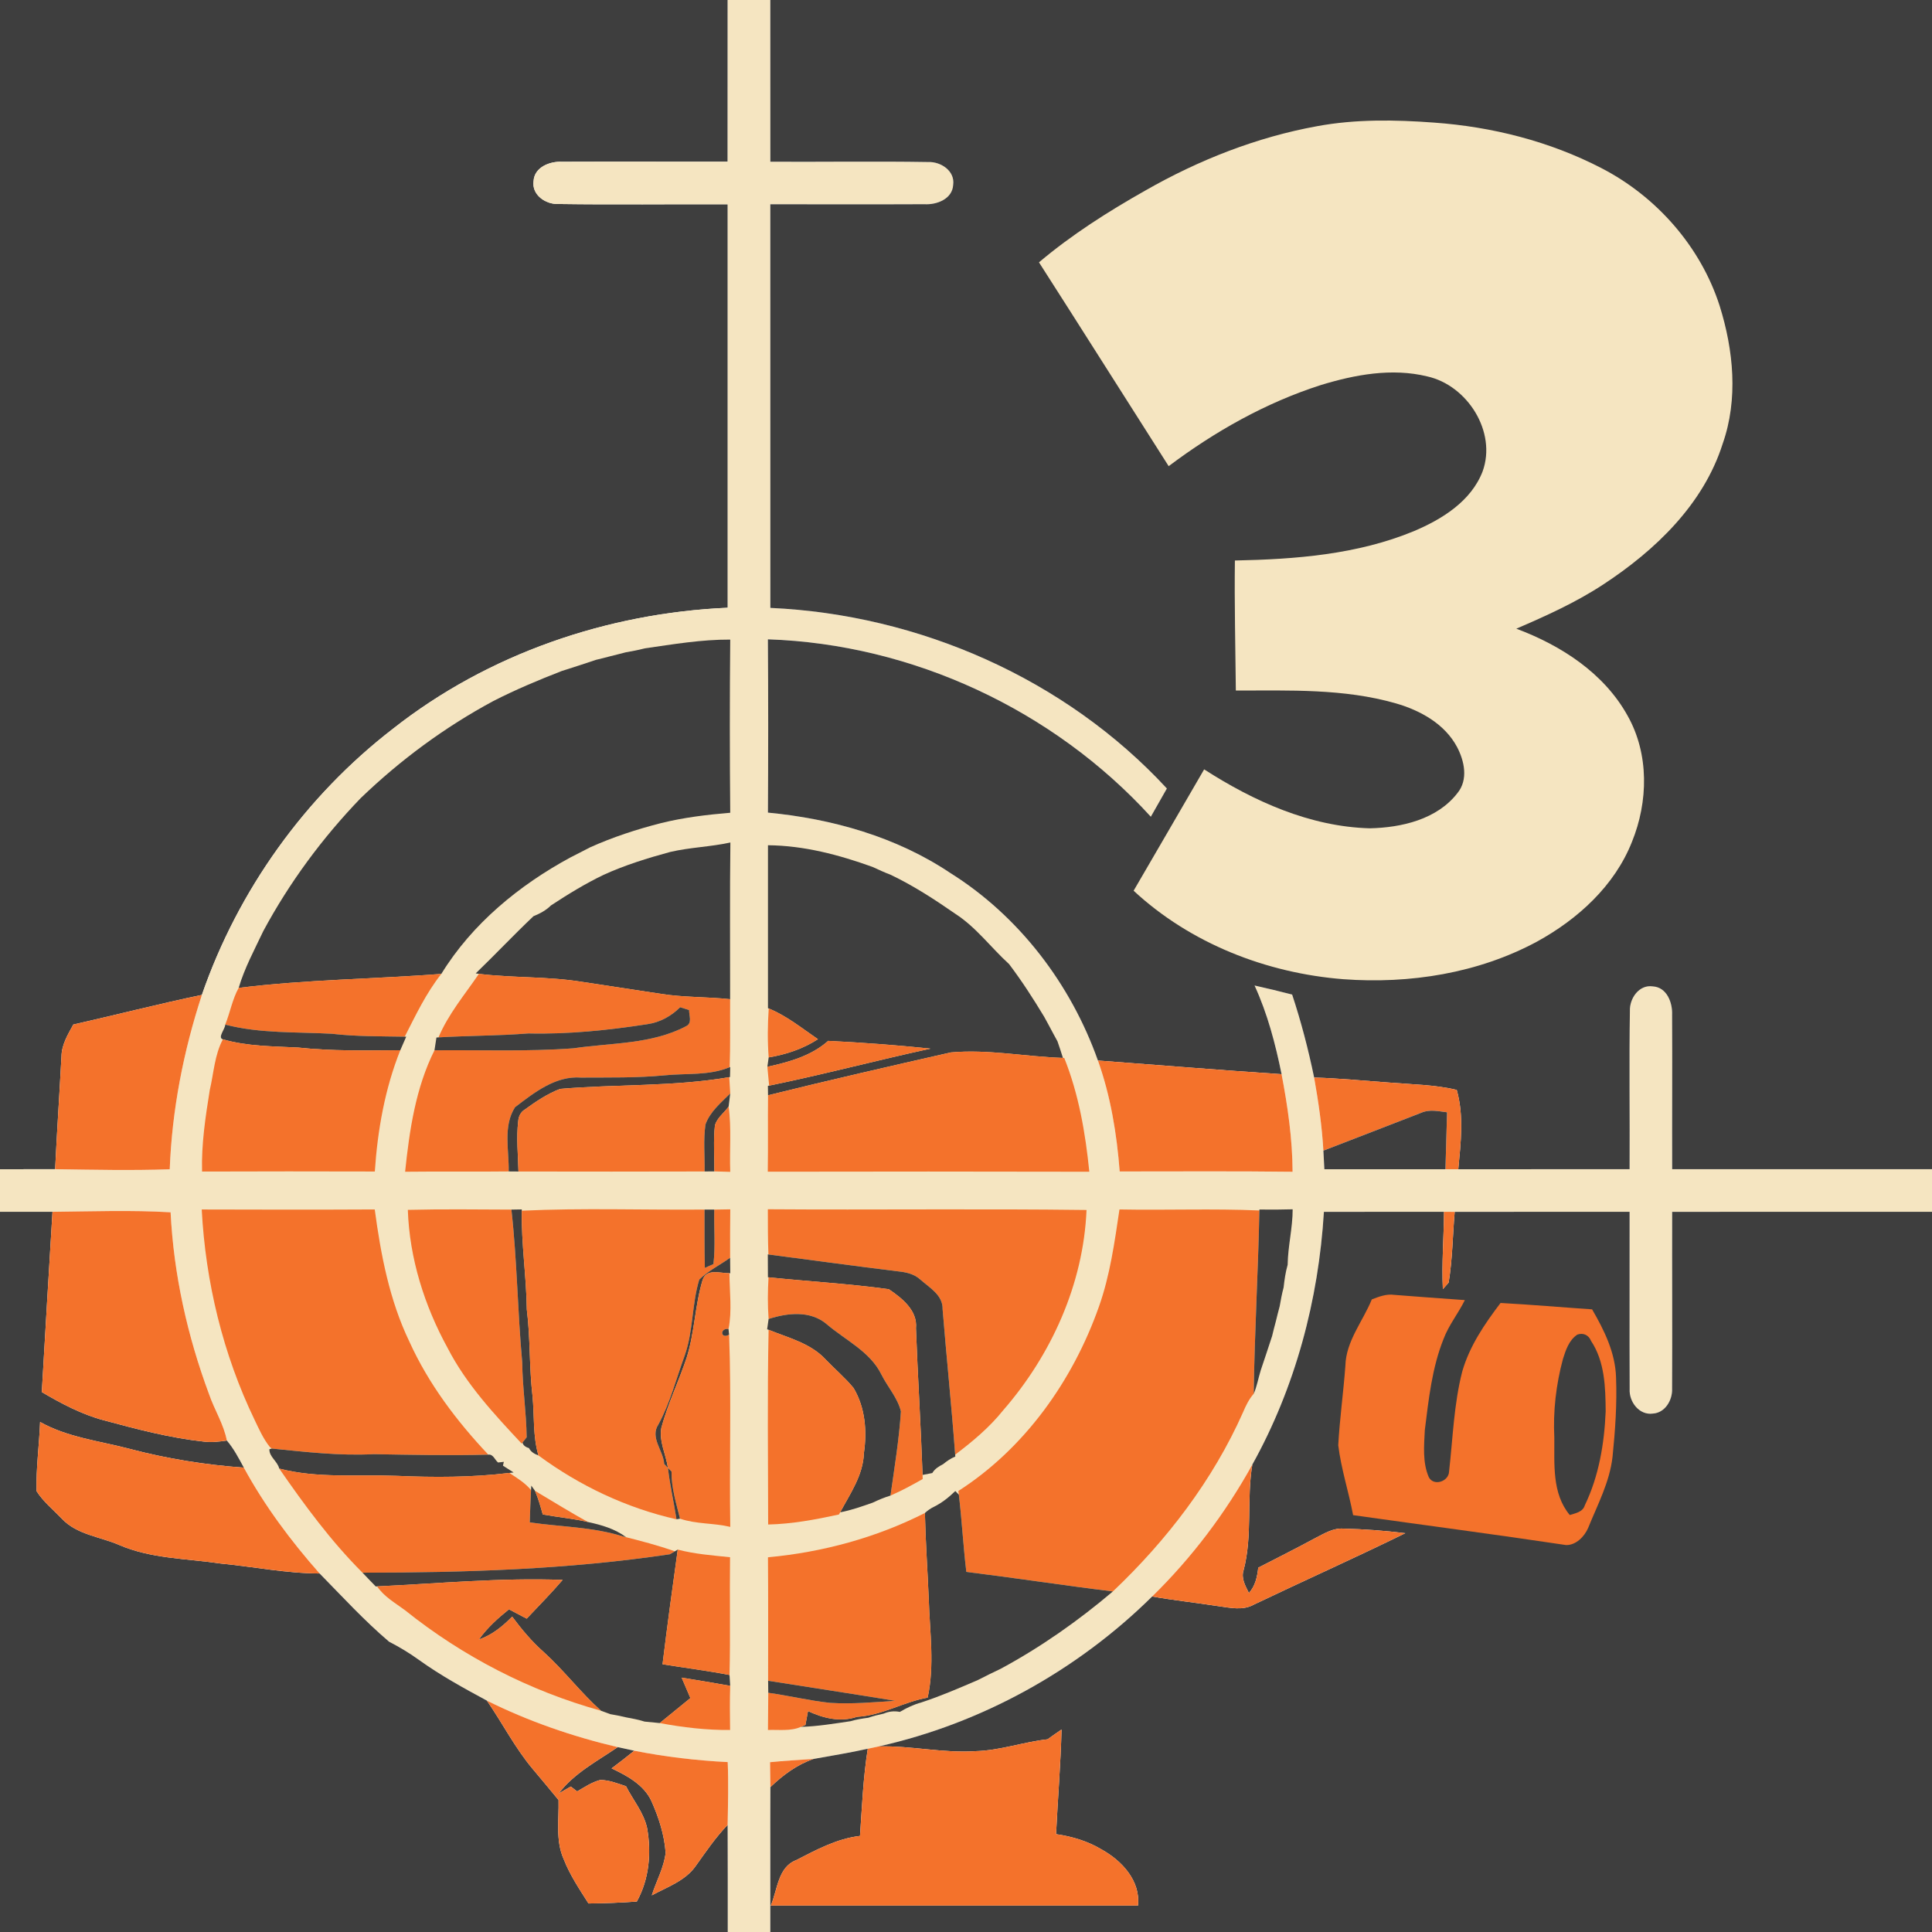 <?xml version="1.0" encoding="UTF-8" ?>
<!DOCTYPE svg PUBLIC "-//W3C//DTD SVG 1.1//EN" "http://www.w3.org/Graphics/SVG/1.1/DTD/svg11.dtd">
<svg width="512pt" height="512pt" viewBox="0 0 512 512" version="1.1" xmlns="http://www.w3.org/2000/svg">
<path fill="#3e3e3e" opacity="1.00" d=" M 0.00 0.00 L 192.86 0.00 C 192.85 14.29 192.87 28.57 192.85 42.86 C 178.22 42.88 163.58 42.81 148.94 42.87 C 145.72 42.71 141.60 44.29 141.40 48.00 C 140.88 51.67 144.63 54.19 147.94 54.06 C 162.91 54.28 177.89 54.07 192.86 54.14 C 192.86 89.78 192.86 125.42 192.86 161.06 C 160.98 162.45 129.33 173.29 104.18 193.10 C 80.91 211.03 63.10 235.90 53.50 263.66 C 42.09 266.03 30.80 268.95 19.43 271.51 C 17.98 274.15 16.33 276.86 16.29 279.98 C 15.76 289.93 15.09 299.89 14.61 309.85 C 9.74 309.84 4.87 309.86 0.00 309.86 L 0.00 0.00 Z" />
<path fill="#f5e5c1" opacity="1.00" d=" M 192.86 0.00 L 204.14 0.00 C 204.15 14.29 204.13 28.57 204.15 42.86 C 218.10 42.93 232.07 42.71 246.02 42.94 C 249.34 42.82 253.11 45.30 252.60 48.98 C 252.40 52.75 248.23 54.31 244.98 54.12 C 231.36 54.19 217.75 54.11 204.14 54.14 C 204.15 89.80 204.13 125.45 204.15 161.10 C 243.57 162.87 282.35 179.87 309.23 208.96 C 307.82 211.45 306.39 213.94 304.98 216.44 C 279.19 188.13 241.82 170.70 203.50 169.43 C 203.61 184.74 203.60 200.05 203.51 215.35 C 220.52 216.98 237.51 221.76 251.82 231.34 C 270.07 242.78 283.79 260.82 290.96 281.05 C 294.33 290.49 295.96 300.48 296.73 310.45 C 312.00 310.46 327.27 310.34 342.55 310.53 C 342.51 301.83 341.26 293.19 339.63 284.67 C 338.00 276.64 335.90 268.63 332.47 261.17 C 335.80 261.91 339.12 262.71 342.43 263.57 C 344.81 270.77 346.73 278.13 348.26 285.56 C 349.40 291.97 350.34 298.43 350.71 304.93 C 350.80 306.57 350.88 308.21 350.97 309.86 C 361.66 309.86 372.36 309.85 383.06 309.86 C 384.19 309.85 385.32 309.85 386.46 309.86 C 401.59 309.85 416.73 309.86 431.86 309.85 C 431.94 295.87 431.72 281.89 431.94 267.92 C 431.82 264.60 434.37 260.85 438.04 261.41 C 441.74 261.64 443.27 265.73 443.12 268.94 C 443.20 282.58 443.10 296.22 443.14 309.85 C 466.10 309.86 489.05 309.86 512.00 309.85 L 512.00 321.14 C 489.05 321.16 466.09 321.12 443.14 321.15 C 443.10 336.77 443.20 352.40 443.12 368.02 C 443.25 371.02 441.29 374.40 438.05 374.61 C 434.40 375.13 431.66 371.45 431.88 368.07 C 431.81 352.43 431.89 336.78 431.86 321.14 C 416.41 321.15 400.96 321.13 385.51 321.15 C 384.80 321.15 383.39 321.14 382.68 321.14 C 372.07 321.14 361.46 321.14 350.85 321.15 C 349.44 344.47 343.27 367.66 331.88 388.13 C 324.77 400.97 315.83 412.82 305.33 423.09 C 285.48 442.69 260.13 456.73 232.88 462.82 C 232.15 462.97 230.70 463.29 229.97 463.44 C 225.21 464.50 220.39 465.28 215.59 466.14 C 211.75 466.41 207.90 466.61 204.07 467.00 C 204.11 469.20 204.15 471.40 204.16 473.60 C 204.10 486.40 204.18 499.20 204.14 512.00 L 192.86 512.00 C 192.85 502.54 192.88 493.08 192.83 483.62 C 192.93 478.07 193.08 472.52 192.85 466.97 C 184.53 466.56 176.25 465.57 168.08 463.96 C 166.61 463.65 165.15 463.34 163.69 463.01 C 151.73 460.19 140.05 456.17 129.04 450.69 C 122.88 447.37 116.74 443.99 111.05 439.91 C 108.53 438.08 105.86 436.48 103.10 435.06 C 96.54 429.48 90.72 423.12 84.70 416.99 C 77.08 408.36 70.13 399.06 64.62 388.94 C 63.27 386.45 61.96 383.92 60.12 381.76 C 59.29 377.42 56.83 373.64 55.41 369.49 C 49.66 354.05 46.03 337.75 45.21 321.27 C 34.78 320.65 24.34 321.04 13.91 321.14 C 9.27 321.15 4.64 321.13 0.00 321.14 L 0.00 309.86 C 4.87 309.86 9.74 309.84 14.61 309.85 C 24.73 309.99 34.86 310.23 44.98 309.87 C 45.58 294.15 48.61 278.60 53.50 263.66 C 63.10 235.90 80.91 211.03 104.18 193.10 C 129.33 173.29 160.98 162.45 192.86 161.06 C 192.86 125.42 192.86 89.78 192.86 54.14 C 177.89 54.07 162.91 54.28 147.94 54.06 C 144.63 54.19 140.88 51.67 141.40 48.00 C 141.60 44.29 145.72 42.71 148.94 42.87 C 163.58 42.81 178.22 42.88 192.85 42.86 C 192.87 28.57 192.85 14.29 192.86 0.00 Z" />
<path fill="#3e3e3e" opacity="1.00" d=" M 204.14 0.00 L 512.00 0.00 L 512.00 309.85 C 489.05 309.86 466.10 309.86 443.14 309.85 C 443.10 296.22 443.20 282.58 443.12 268.94 C 443.27 265.73 441.74 261.64 438.04 261.41 C 434.37 260.85 431.82 264.60 431.94 267.92 C 431.72 281.89 431.94 295.87 431.86 309.85 C 416.73 309.86 401.59 309.85 386.46 309.86 C 387.11 302.86 388.00 295.72 386.05 288.84 C 380.19 287.43 374.14 287.39 368.17 286.89 C 361.53 286.42 354.91 285.75 348.26 285.56 C 346.73 278.13 344.81 270.77 342.43 263.57 C 339.12 262.71 335.80 261.91 332.47 261.17 C 335.90 268.63 338.00 276.64 339.63 284.67 C 323.40 283.59 307.18 282.28 290.96 281.05 C 283.79 260.82 270.07 242.78 251.82 231.34 C 237.51 221.76 220.52 216.98 203.51 215.35 C 203.60 200.05 203.61 184.74 203.50 169.43 C 241.82 170.70 279.19 188.13 304.98 216.44 C 306.39 213.94 307.82 211.45 309.23 208.96 C 282.35 179.87 243.57 162.87 204.15 161.10 C 204.13 125.45 204.15 89.80 204.14 54.14 C 217.75 54.11 231.36 54.19 244.98 54.12 C 248.23 54.31 252.40 52.75 252.60 48.98 C 253.11 45.30 249.34 42.82 246.02 42.94 C 232.07 42.71 218.10 42.93 204.15 42.86 C 204.13 28.57 204.15 14.29 204.14 0.00 Z" />
<path fill="#f5e5c1" opacity="1.00" d=" M 349.05 33.44 C 359.26 31.55 369.73 31.72 380.04 32.49 C 395.41 33.59 410.68 37.45 424.39 44.55 C 439.00 52.09 450.69 65.36 455.73 81.06 C 459.40 92.79 460.68 105.77 456.54 117.56 C 451.46 133.64 438.64 145.87 424.88 154.89 C 417.65 159.64 409.75 163.20 401.84 166.61 C 413.68 171.03 425.09 178.38 431.34 189.69 C 437.06 199.84 436.81 212.47 432.49 223.09 C 427.90 234.73 418.14 243.60 407.35 249.52 C 391.75 257.94 373.57 260.80 356.00 259.50 C 335.63 257.90 315.49 250.04 300.42 236.05 C 306.69 225.35 312.86 214.60 319.11 203.89 C 332.24 212.33 347.15 219.08 363.00 219.51 C 371.40 219.33 380.84 217.17 386.24 210.17 C 389.15 206.63 388.09 201.66 386.12 197.94 C 382.86 191.83 376.39 188.27 369.95 186.41 C 356.17 182.44 341.69 183.01 327.51 183.00 C 327.40 171.51 327.11 160.03 327.26 148.54 C 343.29 148.22 359.69 146.96 374.67 140.77 C 382.12 137.62 389.85 132.86 392.90 124.95 C 396.72 114.45 388.87 102.11 378.23 99.75 C 368.86 97.46 359.08 99.28 350.02 102.05 C 335.43 106.72 321.92 114.36 309.71 123.54 C 298.24 105.54 286.85 87.49 275.34 69.52 C 284.03 62.18 293.67 56.06 303.56 50.47 C 317.67 42.41 333.02 36.35 349.05 33.44 Z" />
<path fill="#3e3e3e" opacity="1.00" d=" M 170.81 171.83 C 178.34 170.75 185.89 169.46 193.52 169.50 C 193.37 184.79 193.38 200.09 193.52 215.39 C 187.36 215.90 181.20 216.64 175.19 218.13 C 168.76 219.77 162.41 221.84 156.35 224.57 C 155.29 225.12 154.24 225.66 153.19 226.20 C 152.70 226.45 151.73 226.94 151.24 227.19 C 137.62 234.55 125.11 244.80 116.95 258.10 C 99.06 259.46 81.08 259.59 63.25 261.80 C 64.81 256.54 67.43 251.70 69.77 246.76 C 76.69 233.89 85.44 222.05 95.57 211.53 C 106.08 201.41 117.90 192.68 130.76 185.77 C 136.63 182.77 142.71 180.22 148.85 177.83 C 151.88 176.85 154.92 175.91 157.93 174.87 C 159.23 174.56 160.53 174.24 161.82 173.89 C 163.15 173.55 164.50 173.23 165.83 172.87 C 167.50 172.57 169.17 172.28 170.81 171.83 Z" />
<path fill="#3e3e3e" opacity="1.00" d=" M 177.60 225.78 C 182.86 224.55 188.29 224.43 193.56 223.27 C 193.38 237.11 193.51 250.96 193.49 264.80 C 187.37 264.14 181.18 264.35 175.09 263.37 C 168.08 262.29 161.06 261.25 154.04 260.17 C 145.07 258.73 135.92 259.19 126.92 258.08 C 126.71 258.05 126.28 257.99 126.07 257.96 C 131.24 252.97 136.17 247.74 141.38 242.80 C 143.07 242.12 144.71 241.25 146.01 239.95 C 150.51 236.99 155.10 234.18 159.96 231.84 C 165.63 229.26 171.60 227.41 177.60 225.78 Z" />
<path fill="#3e3e3e" opacity="1.00" d=" M 203.52 224.00 C 213.07 224.08 222.34 226.54 231.27 229.76 C 232.85 230.49 234.43 231.22 236.06 231.84 C 242.10 234.73 247.71 238.38 253.20 242.19 C 258.67 245.71 262.63 251.14 267.42 255.50 C 270.79 259.95 273.84 264.68 276.72 269.46 C 277.52 270.95 278.36 272.42 279.14 273.94 C 279.41 274.44 279.97 275.46 280.24 275.96 C 280.73 277.42 281.25 278.87 281.69 280.36 C 271.79 280.04 261.88 278.01 251.99 278.90 C 235.82 282.57 219.64 286.27 203.54 290.26 C 203.53 289.64 203.51 288.39 203.50 287.77 L 203.83 287.70 C 218.16 284.77 232.30 281.00 246.60 277.90 C 237.58 276.96 228.52 276.28 219.47 275.84 C 214.99 279.84 209.08 281.46 203.36 282.71 C 203.45 282.09 203.63 280.85 203.71 280.22 C 208.34 279.46 212.81 277.95 216.77 275.40 C 212.53 272.52 208.51 269.21 203.72 267.26 L 203.52 267.17 C 203.52 252.78 203.52 238.39 203.52 224.00 Z" />
<path fill="#f4722b" opacity="1.00" d=" M 63.25 261.80 C 81.08 259.59 99.06 259.46 116.95 258.10 C 112.93 263.17 110.18 269.01 107.26 274.73 C 100.82 274.61 94.38 274.71 87.98 273.96 C 78.53 273.44 68.94 273.93 59.69 271.53 C 60.98 268.34 61.59 264.78 63.25 261.80 Z" />
<path fill="#f4722b" opacity="1.00" d=" M 126.92 258.08 C 135.92 259.19 145.07 258.73 154.04 260.17 C 161.06 261.25 168.08 262.29 175.09 263.37 C 181.18 264.35 187.37 264.14 193.49 264.80 C 193.44 270.80 193.58 276.81 193.37 282.82 C 187.90 285.10 181.91 284.39 176.16 284.97 C 168.79 285.69 161.37 285.52 153.98 285.57 C 147.23 285.04 141.54 289.57 136.49 293.42 C 133.26 298.44 134.92 304.82 134.81 310.44 C 125.66 310.55 116.51 310.41 107.36 310.52 C 108.51 299.53 110.14 288.34 115.14 278.34 C 127.41 278.22 139.73 278.72 151.98 277.81 C 161.96 276.33 172.64 276.79 181.79 271.97 C 183.56 271.15 182.57 269.14 182.62 267.68 C 182.03 267.49 180.85 267.12 180.25 266.93 C 177.89 269.28 174.92 270.93 171.61 271.41 C 161.16 273.03 150.61 274.12 140.03 273.87 C 132.10 274.49 124.14 274.46 116.21 274.91 C 118.80 268.75 123.18 263.57 126.92 258.08 Z" />
<path fill="#f4722b" opacity="1.00" d=" M 19.43 271.51 C 30.80 268.95 42.09 266.03 53.50 263.66 C 48.61 278.60 45.58 294.15 44.98 309.87 C 34.86 310.23 24.73 309.99 14.61 309.85 C 15.09 299.89 15.76 289.93 16.29 279.98 C 16.33 276.86 17.98 274.15 19.43 271.51 Z" />
<path fill="#3e3e3e" opacity="1.00" d=" M 171.61 271.41 C 174.92 270.93 177.89 269.28 180.25 266.93 C 180.85 267.12 182.03 267.49 182.62 267.68 C 182.57 269.14 183.56 271.15 181.79 271.97 C 172.64 276.79 161.96 276.33 151.98 277.81 C 139.73 278.72 127.41 278.22 115.14 278.34 C 115.27 277.49 115.53 275.81 115.66 274.96 L 116.21 274.91 C 124.14 274.46 132.10 274.49 140.03 273.87 C 150.61 274.12 161.16 273.03 171.61 271.41 Z" />
<path fill="#f4722b" opacity="1.00" d=" M 203.72 267.26 C 208.51 269.21 212.53 272.52 216.77 275.40 C 212.81 277.95 208.34 279.46 203.71 280.22 C 203.38 275.91 203.43 271.58 203.72 267.26 Z" />
<path fill="#3e3e3e" opacity="1.00" d=" M 59.69 271.53 C 68.94 273.93 78.53 273.44 87.98 273.96 C 94.38 274.71 100.82 274.61 107.26 274.73 L 107.65 274.74 C 107.12 275.93 106.59 277.12 106.08 278.32 C 97.05 278.38 88.00 278.58 79.00 277.61 C 72.33 277.26 65.55 277.31 59.07 275.43 C 57.56 275.01 59.71 272.65 59.69 271.53 Z" />
<path fill="#f4722b" opacity="1.00" d=" M 59.07 275.43 C 65.55 277.31 72.33 277.26 79.00 277.61 C 88.00 278.58 97.05 278.38 106.08 278.32 C 102.00 288.53 100.06 299.52 99.33 310.46 C 84.07 310.42 68.81 310.41 53.55 310.47 C 53.35 303.22 54.45 296.01 55.59 288.88 C 56.65 284.38 56.86 279.57 59.07 275.43 Z" />
<path fill="#f4722b" opacity="1.00" d=" M 219.47 275.84 C 228.52 276.28 237.58 276.96 246.60 277.90 C 232.30 281.00 218.16 284.77 203.83 287.70 C 203.66 286.03 203.52 284.37 203.36 282.71 C 209.08 281.46 214.99 279.84 219.47 275.84 Z" />
<path fill="#f4722b" opacity="1.00" d=" M 203.54 290.26 C 219.64 286.27 235.82 282.57 251.99 278.90 C 261.88 278.01 271.79 280.04 281.69 280.36 L 282.04 280.38 C 285.89 290.02 287.64 300.24 288.68 310.52 C 260.28 310.45 231.87 310.46 203.47 310.51 C 203.58 303.76 203.47 297.01 203.54 290.26 Z" />
<path fill="#f4722b" opacity="1.00" d=" M 290.96 281.05 C 307.18 282.28 323.40 283.59 339.63 284.67 C 341.26 293.19 342.51 301.83 342.55 310.53 C 327.27 310.34 312.00 310.46 296.73 310.45 C 295.96 300.48 294.33 290.49 290.96 281.05 Z" />
<path fill="#3e3e3e" opacity="1.00" d=" M 176.16 284.97 C 181.91 284.39 187.90 285.10 193.37 282.82 L 193.52 282.77 C 193.51 283.44 193.48 284.76 193.46 285.42 L 193.26 285.46 C 178.47 288.01 163.33 287.29 148.43 288.57 C 145.06 289.86 142.02 291.91 139.11 294.02 C 137.99 294.68 137.42 295.86 137.33 297.14 C 136.81 301.56 137.29 306.02 137.40 310.46 C 136.75 310.45 135.46 310.44 134.81 310.44 C 134.92 304.82 133.26 298.44 136.49 293.42 C 141.54 289.57 147.23 285.04 153.98 285.57 C 161.37 285.52 168.79 285.69 176.16 284.97 Z" />
<path fill="#f4722b" opacity="1.00" d=" M 148.43 288.57 C 163.33 287.29 178.47 288.01 193.26 285.46 C 193.34 286.89 193.43 288.34 193.52 289.78 C 191.05 292.24 188.15 294.62 186.95 298.01 C 186.37 302.13 186.79 306.31 186.72 310.45 C 170.28 310.50 153.84 310.49 137.40 310.46 C 137.29 306.02 136.81 301.56 137.33 297.14 C 137.42 295.86 137.99 294.68 139.11 294.02 C 142.02 291.91 145.06 289.86 148.43 288.57 Z" />
<path fill="#f4722b" opacity="1.00" d=" M 348.26 285.56 C 354.91 285.75 361.53 286.42 368.17 286.89 C 374.14 287.39 380.19 287.43 386.05 288.84 C 388.00 295.72 387.11 302.86 386.46 309.86 C 385.32 309.85 384.19 309.85 383.06 309.86 C 383.21 304.83 383.36 299.80 383.49 294.77 C 381.23 294.50 378.86 293.92 376.68 294.88 C 368.02 298.22 359.38 301.61 350.71 304.93 C 350.34 298.43 349.40 291.97 348.26 285.56 Z" />
<path fill="#3e3e3e" opacity="1.00" d=" M 186.95 298.01 C 188.15 294.62 191.05 292.24 193.52 289.78 C 193.41 290.65 193.20 292.40 193.09 293.27 C 191.91 294.89 190.08 296.21 189.47 298.17 C 189.01 302.24 189.35 306.35 189.32 310.43 C 188.67 310.44 187.37 310.45 186.72 310.45 C 186.79 306.31 186.37 302.13 186.95 298.01 Z" />
<path fill="#f4722b" opacity="1.00" d=" M 189.47 298.17 C 190.08 296.21 191.91 294.89 193.09 293.27 C 193.89 299.00 193.30 304.79 193.52 310.55 C 192.12 310.50 190.72 310.47 189.32 310.43 C 189.35 306.35 189.01 302.24 189.47 298.17 Z" />
<path fill="#3e3e3e" opacity="1.00" d=" M 376.68 294.88 C 378.86 293.92 381.23 294.50 383.49 294.77 C 383.36 299.80 383.21 304.83 383.06 309.86 C 372.36 309.85 361.66 309.86 350.97 309.86 C 350.88 308.21 350.80 306.57 350.71 304.93 C 359.38 301.61 368.02 298.22 376.68 294.88 Z" />
<path fill="#3e3e3e" opacity="1.00" d=" M 0.00 321.14 C 4.64 321.13 9.27 321.15 13.91 321.14 C 12.94 337.07 12.00 352.99 11.08 368.92 C 16.26 371.96 21.62 374.82 27.47 376.38 C 36.20 378.73 44.99 381.06 54.01 382.04 C 56.05 382.31 58.10 382.05 60.12 381.76 C 61.96 383.92 63.27 386.45 64.62 388.94 C 54.29 388.19 44.06 386.55 34.04 383.88 C 26.17 381.83 17.83 380.89 10.63 376.84 C 10.39 382.95 9.55 389.04 9.68 395.16 C 11.47 397.97 14.11 400.09 16.40 402.48 C 20.35 406.70 26.45 407.22 31.53 409.41 C 40.06 413.11 49.49 413.01 58.53 414.36 C 67.26 415.21 75.91 416.96 84.70 416.99 C 90.72 423.12 96.54 429.48 103.10 435.06 C 105.86 436.48 108.53 438.08 111.05 439.91 C 116.74 443.99 122.88 447.37 129.04 450.69 C 133.16 456.67 136.48 463.21 141.17 468.79 C 143.45 471.53 145.76 474.25 148.02 477.02 C 148.16 482.23 147.18 487.75 149.38 492.68 C 151.02 496.89 153.55 500.65 155.96 504.44 C 160.23 504.40 164.50 504.24 168.76 503.93 C 172.05 498.02 172.66 491.02 171.49 484.45 C 170.59 480.34 167.78 477.05 165.90 473.37 C 163.67 472.64 161.44 471.72 159.07 471.71 C 156.84 472.29 154.92 473.61 152.95 474.74 C 152.53 474.42 151.69 473.77 151.26 473.45 C 150.20 474.06 149.14 474.67 148.07 475.28 C 152.16 469.88 158.22 466.76 163.69 463.01 C 165.15 463.34 166.61 463.65 168.08 463.96 C 166.12 465.56 164.12 467.12 162.08 468.64 C 166.20 470.60 170.62 472.95 172.64 477.31 C 174.57 481.63 176.07 486.26 176.40 491.01 C 175.95 494.97 173.91 498.52 172.73 502.29 C 176.85 500.05 181.69 498.43 184.45 494.39 C 187.10 490.69 189.66 486.90 192.83 483.62 C 192.88 493.08 192.85 502.54 192.86 512.00 L 0.00 512.00 L 0.00 321.14 Z" />
<path fill="#f4722b" opacity="1.00" d=" M 13.91 321.14 C 24.34 321.04 34.78 320.65 45.21 321.27 C 46.03 337.75 49.66 354.05 55.41 369.49 C 56.83 373.64 59.29 377.42 60.12 381.76 C 58.10 382.05 56.05 382.31 54.01 382.04 C 44.99 381.06 36.20 378.73 27.47 376.38 C 21.62 374.82 16.26 371.96 11.08 368.92 C 12.00 352.99 12.94 337.07 13.91 321.14 Z" />
<path fill="#f4722b" opacity="1.00" d=" M 53.46 320.53 C 68.75 320.58 84.03 320.60 99.31 320.52 C 100.92 332.52 103.21 344.59 108.51 355.59 C 113.57 366.75 121.04 376.62 129.41 385.50 C 119.27 385.76 109.13 385.55 99.00 385.37 C 89.97 385.84 80.97 384.78 72.01 383.88 L 71.52 383.48 C 69.79 381.32 68.67 378.79 67.49 376.32 C 59.09 358.92 54.48 339.78 53.46 320.53 Z" />
<path fill="#f4722b" opacity="1.00" d=" M 108.08 320.63 C 117.22 320.40 126.38 320.53 135.53 320.56 C 137.04 334.02 137.16 347.60 138.40 361.10 C 138.46 367.72 139.49 374.28 139.57 380.90 C 139.29 381.25 138.74 381.95 138.46 382.30 L 138.25 382.57 C 130.95 374.77 123.57 366.83 118.63 357.25 C 112.48 346.03 108.51 333.46 108.08 320.63 Z" />
<path fill="#3e3e3e" opacity="1.00" d=" M 135.53 320.56 C 136.22 320.55 137.60 320.52 138.28 320.51 L 138.29 320.85 C 138.13 329.60 139.50 338.28 139.61 347.02 C 140.57 354.66 140.23 362.39 141.13 370.03 C 141.64 375.26 141.18 380.61 142.70 385.71 C 141.65 385.33 140.70 384.78 140.18 383.76 C 139.22 383.48 138.64 383.00 138.46 382.30 C 138.74 381.95 139.29 381.25 139.57 380.90 C 139.49 374.28 138.46 367.72 138.40 361.10 C 137.16 347.60 137.04 334.02 135.53 320.56 Z" />
<path fill="#f4722b" opacity="1.00" d=" M 138.29 320.85 C 154.40 320.10 170.57 320.69 186.70 320.55 C 186.72 325.70 186.65 330.86 186.79 336.01 C 187.36 335.76 188.50 335.25 189.07 334.99 C 189.62 330.20 189.18 325.36 189.29 320.56 C 190.70 320.53 192.11 320.51 193.53 320.49 C 193.47 324.76 193.47 329.04 193.49 333.32 C 190.78 335.26 187.70 336.75 185.31 339.10 C 183.32 345.65 183.75 352.73 181.45 359.23 C 179.22 365.34 177.62 371.72 174.50 377.47 C 172.16 380.98 175.80 384.38 176.02 387.97 C 176.26 388.23 176.76 388.75 177.01 389.01 C 177.53 393.58 178.58 398.07 179.28 402.63 C 166.03 399.64 153.61 393.75 142.70 385.71 C 141.18 380.61 141.64 375.26 141.13 370.03 C 140.23 362.39 140.57 354.66 139.61 347.02 C 139.50 338.28 138.13 329.60 138.29 320.85 Z" />
<path fill="#3e3e3e" opacity="1.00" d=" M 186.70 320.55 C 187.35 320.55 188.64 320.55 189.29 320.56 C 189.18 325.36 189.62 330.20 189.07 334.99 C 188.50 335.25 187.36 335.76 186.79 336.01 C 186.65 330.86 186.72 325.70 186.70 320.55 Z" />
<path fill="#f4722b" opacity="1.00" d=" M 203.49 320.47 C 231.64 320.67 259.79 320.30 287.94 320.66 C 287.13 340.23 278.63 359.06 265.85 373.74 C 262.22 378.28 257.75 382.01 253.13 385.50 C 252.18 372.64 250.84 359.81 249.80 346.96 C 249.92 343.23 246.33 341.25 243.89 339.09 C 242.29 337.62 240.14 337.14 238.04 336.93 C 226.56 335.52 215.11 333.94 203.64 332.45 C 203.48 328.46 203.50 324.46 203.49 320.47 Z" />
<path fill="#f4722b" opacity="1.00" d=" M 296.67 320.52 C 309.03 320.76 321.40 320.25 333.75 320.79 C 333.43 336.98 332.46 353.16 332.25 369.36 C 331.00 370.78 330.17 372.49 329.44 374.22 C 321.43 392.27 309.19 408.22 294.92 421.75 C 281.96 420.16 269.05 418.17 256.09 416.57 C 255.27 409.77 254.91 402.92 254.11 396.12 L 253.98 395.12 C 271.56 383.84 284.30 365.88 291.21 346.33 C 294.17 338.00 295.37 329.22 296.67 320.52 Z" />
<path fill="#3e3e3e" opacity="1.00" d=" M 333.75 320.79 L 333.76 320.54 C 336.69 320.58 339.63 320.57 342.57 320.48 C 342.57 325.42 341.31 330.24 341.24 335.18 C 340.68 337.14 340.39 339.16 340.17 341.19 C 339.73 342.83 339.42 344.50 339.13 346.17 C 338.77 347.50 338.43 348.84 338.11 350.18 C 337.76 351.47 337.43 352.76 337.12 354.07 C 336.11 357.09 335.15 360.13 334.11 363.14 C 333.47 365.20 333.11 367.36 332.25 369.36 C 332.46 353.16 333.43 336.98 333.75 320.79 Z" />
<path fill="#3e3e3e" opacity="1.00" d=" M 350.85 321.15 C 361.46 321.14 372.07 321.14 382.68 321.14 C 382.63 327.97 382.04 334.80 382.37 341.63 C 382.75 341.20 383.52 340.34 383.90 339.91 C 384.94 333.72 384.96 327.39 385.51 321.15 C 400.96 321.13 416.41 321.15 431.86 321.14 C 431.89 336.78 431.81 352.43 431.88 368.07 C 431.66 371.45 434.40 375.13 438.05 374.61 C 441.29 374.40 443.25 371.02 443.12 368.02 C 443.20 352.40 443.10 336.77 443.14 321.15 C 466.09 321.12 489.05 321.16 512.00 321.14 L 512.00 512.00 L 204.14 512.00 C 204.18 499.20 204.10 486.40 204.16 473.60 C 207.48 470.43 211.20 467.63 215.59 466.14 C 220.39 465.28 225.21 464.50 229.97 463.44 C 228.75 471.09 228.44 478.82 227.91 486.54 C 221.79 487.25 216.37 490.20 210.99 492.96 C 206.12 494.81 206.07 500.85 204.26 504.99 C 236.70 505.01 269.14 504.99 301.58 505.00 C 302.28 498.39 297.29 493.09 291.91 490.11 C 288.24 487.91 284.09 486.67 279.87 486.07 C 280.31 476.82 281.09 467.60 281.32 458.34 C 280.07 459.18 278.85 460.05 277.62 460.93 C 271.24 461.64 265.09 463.88 258.64 464.07 C 250.01 464.67 241.49 462.59 232.88 462.82 C 260.13 456.73 285.48 442.69 305.33 423.09 C 311.16 424.12 317.04 424.74 322.89 425.65 C 326.01 426.07 329.38 426.88 332.30 425.23 C 345.64 418.85 359.15 412.83 372.42 406.31 C 366.97 405.64 361.49 405.23 356.01 405.10 C 353.32 404.90 350.97 406.38 348.67 407.55 C 343.64 410.27 338.54 412.84 333.45 415.45 C 333.18 417.87 332.67 420.31 330.97 422.17 C 330.06 420.29 328.84 418.26 329.57 416.10 C 331.98 406.95 330.32 397.38 331.88 388.13 C 343.27 367.66 349.44 344.47 350.85 321.15 Z" />
<path fill="#f4722b" opacity="1.00" d=" M 382.68 321.14 C 383.39 321.14 384.80 321.15 385.51 321.15 C 384.96 327.39 384.94 333.72 383.90 339.91 C 383.52 340.34 382.75 341.20 382.37 341.63 C 382.04 334.80 382.63 327.97 382.68 321.14 Z" />
<path fill="#3e3e3e" opacity="1.00" d=" M 203.48 332.43 L 203.64 332.45 C 215.11 333.94 226.56 335.52 238.04 336.93 C 240.14 337.14 242.29 337.62 243.89 339.09 C 246.33 341.25 249.92 343.23 249.80 346.96 C 250.84 359.81 252.18 372.64 253.13 385.50 L 253.17 385.99 C 251.98 386.48 250.93 387.20 249.94 388.01 C 248.83 388.60 247.72 389.24 247.07 390.37 C 246.20 390.53 245.34 390.70 244.49 390.87 C 244.04 377.91 243.22 364.97 242.74 352.01 C 243.21 347.29 239.02 344.00 235.54 341.65 C 224.98 340.19 214.29 339.60 203.67 338.50 L 203.51 338.49 C 203.51 336.47 203.50 334.45 203.48 332.43 Z" />
<path fill="#3e3e3e" opacity="1.00" d=" M 193.49 333.32 C 193.50 334.68 193.51 336.05 193.53 337.43 L 193.31 337.41 C 190.88 337.46 187.16 336.05 186.18 339.27 C 184.15 346.02 184.09 353.22 181.93 359.94 C 179.85 366.13 176.98 372.04 175.27 378.35 C 174.60 381.99 176.50 385.45 177.01 389.01 C 176.76 388.75 176.26 388.23 176.02 387.97 C 175.80 384.38 172.16 380.98 174.50 377.47 C 177.62 371.72 179.22 365.34 181.45 359.23 C 183.75 352.73 183.32 345.65 185.31 339.10 C 187.70 336.75 190.78 335.26 193.49 333.32 Z" />
<path fill="#f4722b" opacity="1.00" d=" M 186.18 339.27 C 187.16 336.05 190.88 337.46 193.31 337.41 C 193.33 342.31 194.04 347.37 193.06 352.19 C 190.67 351.92 190.95 354.98 193.22 353.70 C 193.85 370.66 193.25 387.66 193.53 404.64 C 189.13 403.58 184.49 403.94 180.21 402.46 C 179.19 398.35 177.91 394.24 177.96 389.97 C 177.72 389.73 177.25 389.25 177.01 389.01 C 176.50 385.45 174.60 381.99 175.27 378.35 C 176.98 372.04 179.85 366.13 181.93 359.94 C 184.09 353.22 184.15 346.02 186.18 339.27 Z" />
<path fill="#f4722b" opacity="1.00" d=" M 203.67 338.50 C 214.29 339.60 224.98 340.19 235.54 341.65 C 239.02 344.00 243.21 347.29 242.74 352.01 C 243.22 364.97 244.04 377.91 244.49 390.87 L 244.52 391.96 C 241.74 393.54 238.93 395.07 235.99 396.34 C 237.04 388.92 238.27 381.50 238.75 374.03 C 237.88 370.44 235.23 367.56 233.59 364.29 C 230.57 358.13 224.04 355.18 219.06 350.90 C 214.76 347.24 208.68 347.93 203.69 349.54 C 203.42 345.86 203.45 342.18 203.67 338.50 Z" />
<path fill="#f4722b" opacity="1.00" d=" M 363.54 344.36 C 365.43 343.63 367.40 342.85 369.48 343.15 C 375.72 343.63 381.96 344.11 388.20 344.54 C 386.47 348.05 383.95 351.14 382.56 354.83 C 379.48 362.53 378.61 370.85 377.59 379.01 C 377.39 383.13 376.96 387.55 378.63 391.43 C 379.90 393.96 383.95 392.65 384.02 389.94 C 385.03 381.09 385.29 372.09 387.52 363.42 C 389.47 356.67 393.46 350.83 397.66 345.30 C 405.75 345.74 413.83 346.45 421.92 346.99 C 425.14 352.52 428.09 358.52 428.27 365.05 C 428.54 372.06 428.05 379.10 427.34 386.07 C 426.58 392.78 423.36 398.77 420.87 404.93 C 419.88 407.22 417.66 409.49 415.05 409.46 C 396.26 406.64 377.41 404.18 358.59 401.53 C 357.42 395.32 355.41 389.27 354.65 383.01 C 355.03 375.97 356.03 368.97 356.54 361.93 C 356.70 355.39 361.17 350.19 363.54 344.36 Z" />
<path fill="#3e3e3e" opacity="1.00" d=" M 203.69 349.54 C 208.68 347.93 214.76 347.24 219.06 350.90 C 224.04 355.18 230.57 358.13 233.59 364.29 C 235.23 367.56 237.88 370.44 238.75 374.03 C 238.27 381.50 237.04 388.92 235.99 396.34 C 234.36 396.84 232.79 397.49 231.25 398.23 C 228.43 399.21 225.60 400.23 222.65 400.78 C 225.31 395.82 228.76 390.92 228.94 385.09 C 229.80 379.24 229.29 373.02 226.22 367.86 C 223.98 365.11 221.24 362.83 218.80 360.27 C 214.83 355.97 208.93 354.54 203.69 352.41 L 203.30 352.27 C 203.39 351.59 203.59 350.22 203.69 349.54 Z" />
<path fill="#3e3e3e" opacity="1.00" d=" M 193.22 353.70 C 190.95 354.98 190.67 351.92 193.06 352.19 C 193.10 352.57 193.18 353.32 193.22 353.70 Z" />
<path fill="#f4722b" opacity="1.00" d=" M 203.69 352.41 C 208.93 354.54 214.83 355.97 218.80 360.27 C 221.24 362.83 223.98 365.11 226.22 367.86 C 229.29 373.02 229.80 379.24 228.94 385.09 C 228.76 390.92 225.31 395.82 222.65 400.78 L 222.32 401.36 C 216.14 402.70 209.92 403.87 203.57 404.01 C 203.56 386.81 203.33 369.60 203.69 352.41 Z" />
<path fill="#3e3e3e" opacity="1.00" d=" M 414.19 360.17 C 414.94 357.78 415.81 355.14 418.00 353.69 C 419.56 353.11 421.05 353.82 421.64 355.35 C 425.30 360.83 425.47 367.67 425.52 374.03 C 425.16 382.55 423.73 391.19 419.99 398.92 C 419.46 400.72 417.53 401.00 416.01 401.50 C 411.22 395.76 411.98 387.93 411.91 380.96 C 411.56 373.97 412.37 366.93 414.19 360.17 Z" />
<path fill="#f4722b" opacity="1.00" d=" M 9.68 395.16 C 9.55 389.04 10.39 382.95 10.63 376.84 C 17.83 380.89 26.17 381.83 34.04 383.88 C 44.06 386.55 54.29 388.19 64.62 388.94 C 70.13 399.06 77.08 408.36 84.70 416.99 C 75.91 416.96 67.26 415.21 58.53 414.36 C 49.49 413.01 40.06 413.11 31.53 409.41 C 26.45 407.22 20.35 406.70 16.40 402.48 C 14.11 400.09 11.47 397.97 9.68 395.16 Z" />
<path fill="#3e3e3e" opacity="1.00" d=" M 71.39 384.07 L 72.01 383.88 C 80.97 384.78 89.97 385.84 99.00 385.37 C 109.13 385.55 119.27 385.76 129.41 385.50 C 130.73 385.32 131.14 386.92 132.00 387.58 C 132.38 387.54 133.14 387.45 133.52 387.40 L 133.29 388.42 C 134.23 389.01 135.18 389.61 136.11 390.22 L 134.99 390.34 C 125.06 391.55 115.03 391.55 105.04 391.11 C 94.71 390.72 84.10 391.82 74.00 389.19 C 73.56 387.27 71.32 386.06 71.39 384.07 Z" />
<path fill="#f4722b" opacity="1.00" d=" M 305.33 423.09 C 315.83 412.82 324.77 400.97 331.88 388.13 C 330.32 397.38 331.98 406.95 329.57 416.10 C 328.84 418.26 330.06 420.29 330.97 422.17 C 332.67 420.31 333.18 417.87 333.45 415.45 C 338.54 412.84 343.64 410.27 348.67 407.55 C 350.97 406.38 353.32 404.90 356.01 405.10 C 361.49 405.23 366.97 405.64 372.42 406.31 C 359.15 412.83 345.64 418.85 332.30 425.23 C 329.38 426.88 326.01 426.07 322.89 425.65 C 317.04 424.74 311.16 424.12 305.33 423.09 Z" />
<path fill="#f4722b" opacity="1.00" d=" M 74.00 389.19 C 84.10 391.82 94.71 390.72 105.04 391.11 C 115.03 391.55 125.06 391.55 134.99 390.34 C 137.01 391.70 139.17 392.97 140.73 394.89 C 140.60 397.74 140.46 400.59 140.39 403.45 C 148.66 404.65 157.13 404.65 165.18 407.19 C 169.78 408.34 174.38 409.54 178.85 411.12 L 177.54 411.89 C 150.59 415.92 123.29 416.76 96.07 416.78 C 87.71 408.43 80.71 398.89 74.00 389.19 Z" />
<path fill="#3e3e3e" opacity="1.00" d=" M 177.01 389.01 C 177.25 389.25 177.72 389.73 177.96 389.97 C 177.91 394.24 179.19 398.35 180.21 402.46 L 179.28 402.63 C 178.58 398.07 177.53 393.58 177.01 389.01 Z" />
<path fill="#3e3e3e" opacity="1.00" d=" M 140.73 394.89 L 140.80 393.70 L 141.78 395.08 C 142.65 397.10 143.24 399.23 143.84 401.35 C 147.85 402.08 151.92 402.43 155.89 403.37 C 159.45 404.14 162.96 405.15 165.93 407.37 L 165.18 407.19 C 157.13 404.65 148.66 404.65 140.39 403.45 C 140.46 400.59 140.60 397.74 140.73 394.89 Z" />
<path fill="#f4722b" opacity="1.00" d=" M 141.78 395.08 C 146.48 397.86 151.09 400.78 155.89 403.37 C 151.92 402.43 147.85 402.08 143.84 401.35 C 143.24 399.23 142.65 397.10 141.78 395.08 Z" />
<path fill="#3e3e3e" opacity="1.00" d=" M 253.17 395.14 L 254.11 396.12 C 254.91 402.92 255.27 409.77 256.09 416.57 C 269.05 418.17 281.96 420.16 294.92 421.75 C 285.73 429.54 275.84 436.50 265.22 442.23 C 263.18 443.20 261.15 444.19 259.14 445.23 C 254.21 447.35 249.28 449.49 244.18 451.16 C 242.16 451.70 240.27 452.61 238.47 453.67 C 237.00 453.38 235.58 453.53 234.20 454.12 C 232.82 454.43 231.44 454.75 230.11 455.22 C 228.52 455.43 226.93 455.67 225.39 456.14 C 221.02 456.78 216.67 457.51 212.25 457.64 C 212.55 457.51 213.15 457.26 213.45 457.13 C 213.69 455.91 213.92 454.68 214.13 453.46 C 218.24 455.37 222.70 456.46 227.14 454.97 C 233.75 454.62 239.44 451.01 245.84 449.89 C 247.71 441.34 246.41 432.62 246.14 423.99 C 245.83 416.31 245.28 408.64 245.11 400.96 C 245.84 400.28 246.65 399.72 247.56 399.29 C 249.66 398.24 251.49 396.77 253.17 395.14 Z" />
<path fill="#f4722b" opacity="1.00" d=" M 203.52 412.70 C 217.97 411.36 232.15 407.52 245.11 400.96 C 245.28 408.64 245.83 416.31 246.14 423.99 C 246.41 432.62 247.71 441.34 245.84 449.89 C 239.44 451.01 233.75 454.62 227.14 454.97 C 222.70 456.46 218.24 455.37 214.13 453.46 C 213.92 454.68 213.69 455.91 213.45 457.13 C 213.15 457.26 212.55 457.51 212.25 457.64 C 209.50 458.84 206.43 458.34 203.52 458.46 C 203.55 455.17 203.57 451.89 203.60 448.61 C 209.09 449.36 214.49 450.70 220.01 451.28 C 225.74 451.63 231.49 451.13 237.21 450.73 C 226.01 448.89 214.78 447.20 203.56 445.42 C 203.55 434.51 203.61 423.61 203.52 412.70 Z" />
<path fill="#3e3e3e" opacity="1.00" d=" M 178.85 411.12 C 179.04 411.01 179.42 410.78 179.61 410.66 C 178.19 420.78 176.82 430.91 175.58 441.05 C 181.49 442.00 187.45 442.75 193.33 443.89 C 193.38 444.60 193.47 446.04 193.51 446.76 C 189.22 446.02 184.94 445.26 180.64 444.59 C 181.41 446.40 182.19 448.20 182.96 450.01 C 180.26 452.22 177.53 454.41 174.83 456.63 C 173.50 456.48 172.16 456.35 170.83 456.24 C 169.20 455.73 167.51 455.40 165.84 455.10 C 164.48 454.77 163.11 454.49 161.74 454.27 C 161.12 454.04 159.88 453.59 159.26 453.36 C 153.88 448.54 149.51 442.73 144.17 437.88 C 140.98 435.08 138.26 431.82 135.73 428.42 C 133.21 430.99 130.37 433.31 126.91 434.49 C 129.11 431.40 131.94 428.84 134.88 426.49 C 136.44 427.31 138.01 428.13 139.58 428.96 C 142.78 425.56 146.07 422.23 149.11 418.69 C 132.70 418.07 116.32 419.64 99.94 420.41 L 99.58 420.43 C 98.41 419.21 97.22 418.01 96.07 416.78 C 123.29 416.76 150.59 415.92 177.54 411.89 L 178.85 411.12 Z" />
<path fill="#f4722b" opacity="1.00" d=" M 179.61 410.66 C 184.14 411.85 188.83 412.20 193.47 412.68 C 193.33 423.08 193.59 433.49 193.33 443.89 C 187.45 442.75 181.49 442.00 175.58 441.05 C 176.82 430.91 178.19 420.78 179.61 410.66 Z" />
<path fill="#f4722b" opacity="1.00" d=" M 99.94 420.41 C 116.32 419.64 132.70 418.07 149.11 418.69 C 146.07 422.23 142.78 425.56 139.58 428.96 C 138.01 428.13 136.44 427.31 134.88 426.49 C 131.94 428.84 129.11 431.40 126.91 434.49 C 130.37 433.31 133.21 430.99 135.73 428.42 C 138.26 431.82 140.98 435.08 144.17 437.88 C 149.51 442.73 153.88 448.54 159.26 453.36 C 140.38 448.14 122.57 438.95 107.29 426.69 C 104.70 424.77 101.79 423.15 99.94 420.41 Z" />
<path fill="#f4722b" opacity="1.00" d=" M 180.64 444.59 C 184.94 445.26 189.22 446.02 193.51 446.76 C 193.37 450.66 193.43 454.56 193.48 458.46 C 187.23 458.52 180.96 457.78 174.83 456.63 C 177.53 454.41 180.26 452.22 182.96 450.01 C 182.19 448.20 181.41 446.40 180.64 444.59 Z" />
<path fill="#3e3e3e" opacity="1.00" d=" M 203.56 445.42 C 214.78 447.20 226.01 448.89 237.21 450.73 C 231.49 451.13 225.74 451.63 220.01 451.28 C 214.49 450.70 209.09 449.36 203.60 448.61 C 203.59 447.81 203.57 446.22 203.56 445.42 Z" />
<path fill="#f4722b" opacity="1.00" d=" M 129.04 450.69 C 140.05 456.17 151.73 460.19 163.69 463.01 C 158.22 466.76 152.16 469.88 148.07 475.28 C 149.14 474.67 150.20 474.06 151.26 473.45 C 151.69 473.77 152.53 474.42 152.95 474.74 C 154.92 473.61 156.84 472.29 159.07 471.71 C 161.44 471.72 163.67 472.64 165.90 473.37 C 167.78 477.05 170.59 480.34 171.49 484.45 C 172.66 491.02 172.05 498.02 168.76 503.93 C 164.50 504.24 160.23 504.40 155.96 504.44 C 153.55 500.65 151.02 496.89 149.38 492.68 C 147.18 487.75 148.16 482.23 148.02 477.02 C 145.76 474.25 143.45 471.53 141.17 468.79 C 136.48 463.21 133.16 456.67 129.04 450.69 Z" />
<path fill="#f4722b" opacity="1.00" d=" M 277.62 460.93 C 278.85 460.05 280.07 459.18 281.32 458.34 C 281.09 467.60 280.31 476.82 279.87 486.07 C 284.09 486.67 288.24 487.91 291.91 490.11 C 297.29 493.09 302.28 498.39 301.58 505.00 C 269.14 504.99 236.70 505.01 204.26 504.99 C 206.07 500.85 206.12 494.81 210.99 492.96 C 216.37 490.20 221.79 487.25 227.91 486.54 C 228.44 478.82 228.75 471.09 229.97 463.44 C 230.70 463.29 232.15 462.97 232.88 462.82 C 241.49 462.59 250.01 464.67 258.64 464.07 C 265.09 463.88 271.24 461.64 277.62 460.93 Z" />
<path fill="#f4722b" opacity="1.00" d=" M 168.08 463.96 C 176.25 465.57 184.53 466.56 192.85 466.97 C 193.08 472.52 192.93 478.07 192.83 483.62 C 189.66 486.90 187.10 490.69 184.45 494.39 C 181.69 498.43 176.85 500.05 172.73 502.29 C 173.91 498.52 175.95 494.97 176.40 491.01 C 176.07 486.26 174.57 481.63 172.64 477.31 C 170.62 472.95 166.20 470.60 162.08 468.64 C 164.12 467.12 166.12 465.56 168.08 463.96 Z" />
<path fill="#f4722b" opacity="1.00" d=" M 204.07 467.00 C 207.90 466.61 211.75 466.41 215.59 466.14 C 211.20 467.63 207.48 470.43 204.16 473.60 C 204.15 471.40 204.11 469.20 204.07 467.00 Z" />
</svg>

